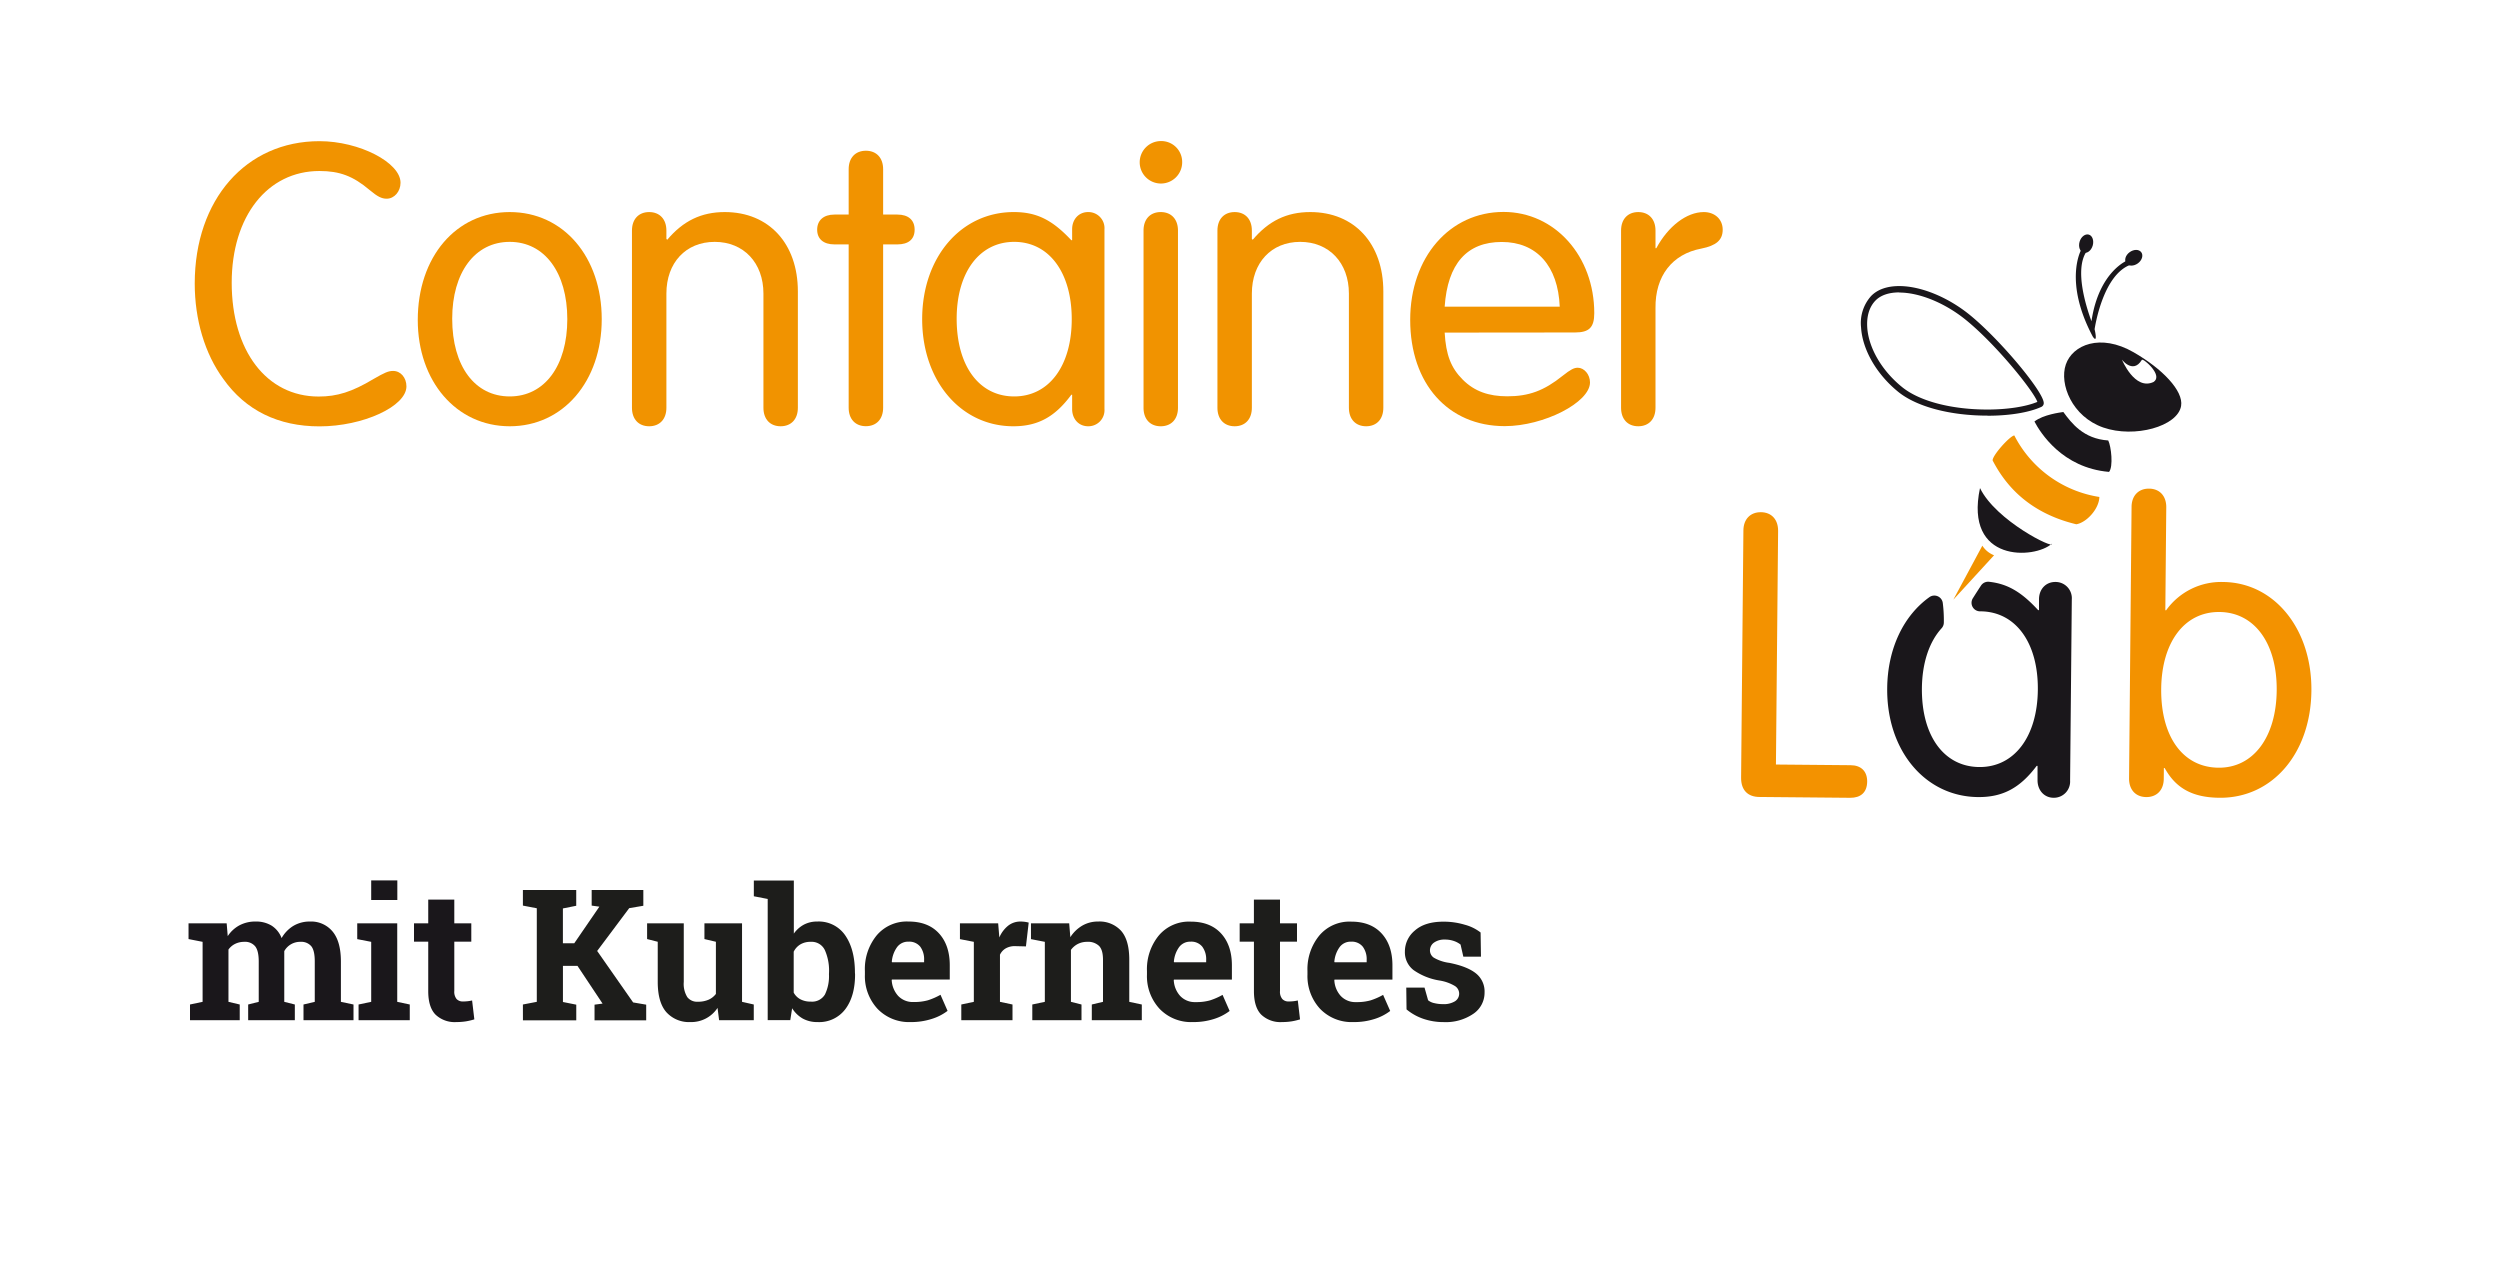 <svg id="Ebene_1" data-name="Ebene 1" xmlns="http://www.w3.org/2000/svg" xmlns:xlink="http://www.w3.org/1999/xlink" viewBox="0 0 750 382"><defs><style>.cls-1{fill:none;}.cls-2{fill:#f19300;}.cls-3{fill:#1a171b;}.cls-4{fill:#1d1d1b;}.cls-5{clip-path:url(#clip-path);}.cls-6{fill:#f39200;}</style><clipPath id="clip-path"><rect class="cls-1" x="558.29" y="70.32" width="96.06" height="109.58"/></clipPath></defs><title>Container-Lab-mit-Kubernetes</title><path class="cls-2" d="M121.93,115.91c0,6-13,12-26.09,12-12.34,0-22.17-4.79-28.85-14.24-5.55-7.56-8.57-17.77-8.57-28.6,0-25.2,15.37-42.72,37.42-42.72,12,0,24.32,6.43,24.32,12.47,0,2.65-1.89,4.79-4.15,4.79-1.52,0-2.78-.63-5.17-2.64-4.91-4.16-9-5.67-15-5.67-15.62,0-26.33,13.61-26.33,33.52,0,20.41,10.46,34.14,26.08,34.14,5.55,0,10-1.38,16.51-5.29,3.28-1.89,4.41-2.39,5.8-2.39C120.16,111.25,121.93,113.26,121.93,115.91Z"/><path class="cls-2" d="M180.52,95.75c0,18.65-11.59,32.13-27.6,32.13S125.33,114.4,125.33,96c0-18.9,11.46-32.38,27.59-32.38S180.52,77.1,180.52,95.75Zm-44.86-.13c0,14.24,6.8,23.31,17.26,23.31s17.27-9.2,17.27-23.18-6.81-23.19-17.27-23.19S135.66,81.76,135.66,95.62Z"/><path class="cls-2" d="M200.17,71.93c4.79-5.67,10.21-8.31,17.27-8.31,13.23,0,21.92,9.45,21.92,23.81v34.91c0,3.4-2,5.54-5.17,5.54s-5.16-2.14-5.16-5.54V88.06c0-9.2-5.92-15.5-14.62-15.5s-14.49,6.3-14.49,15.5v34.28c0,3.4-2,5.54-5.17,5.54s-5.16-2.14-5.16-5.54V69.16c0-3.4,2-5.54,5.16-5.54s5.17,2.14,5.17,5.54v2.52Z"/><path class="cls-2" d="M254.6,50.76c0-3.4,2-5.54,5.17-5.54s5.17,2.14,5.17,5.54V64.37h4.28c3.28,0,5.17,1.64,5.17,4.54s-1.89,4.41-5.17,4.41h-4.28v49c0,3.4-2,5.54-5.17,5.54s-5.17-2.14-5.17-5.54v-49h-4.28c-3.28,0-5.17-1.64-5.17-4.41s1.89-4.54,5.17-4.54h4.28Z"/><path class="cls-2" d="M321.64,68.78c0-3,2-5.16,4.79-5.16a4.83,4.83,0,0,1,4.91,5.16v53.93a4.83,4.83,0,0,1-4.91,5.17c-2.78,0-4.79-2.14-4.79-5.17v-4.28h-.25c-4.92,6.68-10.08,9.45-17.39,9.45-15.75,0-27.35-13.61-27.35-32.13s11.6-32.13,27.47-32.13c6.81,0,11.47,2.26,17.27,8.44h.25ZM287,95.62c0,14.24,6.8,23.31,17.26,23.31s17.26-9.2,17.26-23.18-6.8-23.19-17.26-23.19S287,81.76,287,95.62Z"/><path class="cls-2" d="M354.65,48.75a6.37,6.37,0,1,1-6.43-6.43A6.27,6.27,0,0,1,354.65,48.75Zm-1.26,73.59c0,3.4-2,5.54-5.17,5.54s-5.16-2.14-5.16-5.54V69.16c0-3.4,2-5.54,5.16-5.54s5.17,2.14,5.17,5.54Z"/><path class="cls-2" d="M375.82,71.93c4.78-5.67,10.2-8.31,17.26-8.31,13.23,0,21.92,9.45,21.92,23.81v34.91c0,3.4-2,5.54-5.16,5.54s-5.17-2.14-5.17-5.54V88.06c0-9.2-5.92-15.5-14.62-15.5s-14.49,6.3-14.49,15.5v34.28c0,3.4-2,5.54-5.16,5.54s-5.17-2.14-5.17-5.54V69.16c0-3.4,2-5.54,5.17-5.54s5.16,2.14,5.16,5.54v2.52Z"/><path class="cls-2" d="M433.4,99.78c.38,6.68,1.89,10.58,5.42,14.11s7.81,5,13.35,5c6.43,0,11-1.64,16.64-6.17,2.39-1.89,3.4-2.4,4.53-2.4,1.89,0,3.66,2,3.66,4.41,0,6-13.87,13.11-25.58,13.11-17,0-28.36-12.73-28.36-31.88,0-18.78,11.85-32.38,28-32.38,15.37,0,27.22,13.23,27.22,30.36,0,4.29-1.52,5.8-5.8,5.8ZM467.92,92c-.5-12.23-6.93-19.41-17.39-19.41S434.28,79.11,433.4,92Z"/><path class="cls-2" d="M496.9,74.45c3.53-6.55,9.07-10.83,14.24-10.83,3.28,0,5.67,2.14,5.67,5.29s-2,4.79-6.43,5.67c-8.69,1.64-13.86,8.19-13.73,17.89v29.87c0,3.4-2,5.54-5.17,5.54s-5.16-2.14-5.16-5.54V69.16c0-3.4,2-5.54,5.16-5.54s5.17,2.14,5.17,5.54v5.29Z"/><path class="cls-3" d="M56.56,281.72V277H68l.32,3.84a9.7,9.7,0,0,1,3.51-3.24,10.07,10.07,0,0,1,4.87-1.14,8.9,8.9,0,0,1,4.78,1.23,7.62,7.62,0,0,1,3,3.74A10.15,10.15,0,0,1,88,277.77a9.54,9.54,0,0,1,5-1.31,8.35,8.35,0,0,1,6.78,3c1.66,2,2.49,5,2.49,9v12.09l3.78.8v4.7h-15v-4.7l3.38-.8V288.44c0-2.21-.35-3.74-1.07-4.6a3.93,3.93,0,0,0-3.2-1.29,5.46,5.46,0,0,0-2.88.74,5.37,5.37,0,0,0-2,2.06q0,.51,0,.87c0,.24,0,.49,0,.74v13.59l3.17.8v4.7H74.45v-4.7l3.17-.8V288.44q0-3.22-1.08-4.56a3.91,3.91,0,0,0-3.22-1.33,6.15,6.15,0,0,0-2.78.61,5.38,5.38,0,0,0-2,1.7v15.69l3.38.8v4.7H57v-4.7l3.78-.8v-18Z"/><path class="cls-3" d="M107.57,301.35l3.79-.8v-18l-4.19-.81V277h12v23.55l3.76.8v4.7H107.57ZM119.2,270h-7.84v-5.88h7.84Z"/><path class="cls-3" d="M136.29,269.88V277h5.1v5.5h-5.1v14.8a3.42,3.42,0,0,0,.69,2.41,2.49,2.49,0,0,0,1.88.73,11.84,11.84,0,0,0,2.77-.3l.67,5.67a19.51,19.51,0,0,1-2.6.61,18.71,18.71,0,0,1-2.8.2,8.34,8.34,0,0,1-6.24-2.23c-1.46-1.49-2.19-3.84-2.19-7.07V282.5H124.2V277h4.27v-7.12Z"/><path class="cls-4" d="M156.87,301.35l4.17-.8V272.48l-4.17-.8V267h16v4.73l-4,.8v10.45h3.41L179.81,272l-2.31-.32V267H193v4.73l-4.24.72-9.61,12.84,10.79,15.44,3.92.67v4.7H178.36v-4.7l2.41-.32-7.52-11.31h-4.37v10.83l4,.8v4.7h-16Z"/><path class="cls-4" d="M215.26,302.37a9.41,9.41,0,0,1-8.13,4.25,9.13,9.13,0,0,1-7.2-2.94q-2.61-2.94-2.61-9.15v-12l-3.19-.81V277h11v17.59a7.56,7.56,0,0,0,1.06,4.55,3.72,3.72,0,0,0,3.15,1.38,7.86,7.86,0,0,0,3.21-.6,5.63,5.63,0,0,0,2.22-1.74V282.53l-3.44-.81V277h11.28v23.55l3.52.8v4.7h-10.4Z"/><path class="cls-4" d="M256.52,292.33q0,6.5-2.9,10.39a9.8,9.8,0,0,1-8.38,3.9,8.93,8.93,0,0,1-4.43-1.06,9.13,9.13,0,0,1-3.17-3.08l-.56,3.57h-6.77V269.69l-4.16-.81v-4.72h12v15.92a8.85,8.85,0,0,1,3-2.68,8.4,8.4,0,0,1,4-.94,9.62,9.62,0,0,1,8.43,4.17q2.89,4.19,2.9,11.14Zm-7.81-.56a15.18,15.18,0,0,0-1.25-6.73,4.38,4.38,0,0,0-4.26-2.49,5.85,5.85,0,0,0-3.09.77,5.27,5.27,0,0,0-2,2.19v12.27a4.86,4.86,0,0,0,2,2,6.37,6.37,0,0,0,3.12.7,4.47,4.47,0,0,0,4.25-2.13,12.55,12.55,0,0,0,1.21-6.06Z"/><path class="cls-4" d="M273.23,306.62a13.1,13.1,0,0,1-10-4,14.4,14.4,0,0,1-3.76-10.23v-1.08A15.91,15.91,0,0,1,263,280.62a11.81,11.81,0,0,1,9.55-4.16q5.88,0,9.13,3.54t3.25,9.59v4.27H267.57l-.06.16a7.67,7.67,0,0,0,1.92,4.73,6,6,0,0,0,4.64,1.85,15.09,15.09,0,0,0,4.32-.52,19.91,19.91,0,0,0,3.76-1.65l2.12,4.83a15.28,15.28,0,0,1-4.66,2.39A20,20,0,0,1,273.23,306.62Zm-.69-24.12a4.08,4.08,0,0,0-3.44,1.67,8.68,8.68,0,0,0-1.56,4.37l.08.14h9.61V288a6.27,6.27,0,0,0-1.16-4A4.23,4.23,0,0,0,272.54,282.5Z"/><path class="cls-4" d="M288.39,301.35l3.76-.8v-18l-4.17-.81V277h11.47l.35,4.24a9.13,9.13,0,0,1,2.63-3.52,5.91,5.91,0,0,1,3.74-1.26,10,10,0,0,1,1.3.09,9.47,9.47,0,0,1,1.14.23l-.83,7.14-3.23-.08a5.45,5.45,0,0,0-2.84.68,4.29,4.29,0,0,0-1.72,1.9v14.13l3.76.8v4.7H288.39Z"/><path class="cls-4" d="M309.69,301.35l3.76-.8v-18l-4.16-.81V277h11.47l.34,4.16a10.67,10.67,0,0,1,3.58-3.47,9.29,9.29,0,0,1,4.75-1.23,8.76,8.76,0,0,1,6.88,2.76c1.64,1.85,2.47,4.74,2.47,8.68v12.65l3.76.8v4.7h-15v-4.7l3.36-.8V287.93c0-2-.4-3.34-1.18-4.15a4.75,4.75,0,0,0-3.58-1.23,6.07,6.07,0,0,0-2.79.64,5.79,5.79,0,0,0-2.07,1.78v15.58l3.17.8v4.7H309.69Z"/><path class="cls-4" d="M357.85,306.62a13.08,13.08,0,0,1-10-4,14.4,14.4,0,0,1-3.76-10.23v-1.08a15.9,15.9,0,0,1,3.55-10.66,11.83,11.83,0,0,1,9.55-4.16q5.88,0,9.13,3.54t3.25,9.59v4.27H352.18l-.05.16a7.56,7.56,0,0,0,1.92,4.73,6,6,0,0,0,4.63,1.85,15.12,15.12,0,0,0,4.33-.52,20.19,20.19,0,0,0,3.76-1.65l2.12,4.83a15.28,15.28,0,0,1-4.66,2.39A20,20,0,0,1,357.85,306.62Zm-.7-24.12a4.1,4.1,0,0,0-3.44,1.67,8.58,8.58,0,0,0-1.55,4.37l.08.14h9.61V288a6.27,6.27,0,0,0-1.17-4A4.21,4.21,0,0,0,357.15,282.5Z"/><path class="cls-4" d="M384,269.88V277h5.1v5.5H384v14.8a3.37,3.37,0,0,0,.7,2.41,2.46,2.46,0,0,0,1.88.73,11.68,11.68,0,0,0,2.76-.3l.67,5.67a19.15,19.15,0,0,1-2.6.61,18.68,18.68,0,0,1-2.79.2,8.35,8.35,0,0,1-6.25-2.23c-1.46-1.49-2.19-3.84-2.19-7.07V282.5H371.9V277h4.27v-7.12Z"/><path class="cls-4" d="M406,306.62a13.12,13.12,0,0,1-10-4,14.44,14.44,0,0,1-3.76-10.23v-1.08a15.91,15.91,0,0,1,3.56-10.66,11.82,11.82,0,0,1,9.55-4.16q5.88,0,9.13,3.54t3.25,9.59v4.27H400.35l-.05.16a7.56,7.56,0,0,0,1.92,4.73,6,6,0,0,0,4.63,1.85,15,15,0,0,0,4.32-.52,19.91,19.91,0,0,0,3.76-1.65l2.13,4.83a15.4,15.4,0,0,1-4.66,2.39A20,20,0,0,1,406,306.62Zm-.7-24.12a4.09,4.09,0,0,0-3.44,1.67,8.68,8.68,0,0,0-1.56,4.37l.08.14H410V288a6.27,6.27,0,0,0-1.17-4A4.23,4.23,0,0,0,405.32,282.5Z"/><path class="cls-4" d="M444.29,287H439l-.83-3.63a6.82,6.82,0,0,0-2-1.07,8,8,0,0,0-2.7-.43,5.32,5.32,0,0,0-3.28.92,2.84,2.84,0,0,0-1.2,2.33,2.63,2.63,0,0,0,1.15,2.18,12.24,12.24,0,0,0,4.62,1.55c3.6.71,6.27,1.77,8,3.15a6.94,6.94,0,0,1,2.61,5.74,7.63,7.63,0,0,1-3.37,6.4,14.6,14.6,0,0,1-8.88,2.49,18.64,18.64,0,0,1-6.16-1,15.83,15.83,0,0,1-5-2.81l-.08-6.53h5.48l1.07,3.79a4.4,4.4,0,0,0,1.91.87,10.87,10.87,0,0,0,2.52.29,6.44,6.44,0,0,0,3.64-.86,2.71,2.71,0,0,0,1.25-2.34,2.74,2.74,0,0,0-1.26-2.23,13,13,0,0,0-4.65-1.66,18.67,18.67,0,0,1-7.75-3.11,6.72,6.72,0,0,1-2.62-5.59,8.13,8.13,0,0,1,3-6.3c2-1.77,4.86-2.65,8.57-2.65a22,22,0,0,1,6.4.92,13.27,13.27,0,0,1,4.74,2.33Z"/><path class="cls-3" d="M616.57,174.59c-2.79,0-4.84,2.12-4.87,5.16l0,3.3h-.25c-5-5.45-9.21-7.92-14.71-8.51a2.56,2.56,0,0,0-2.43,1.12q-1.26,1.91-2.47,3.84a2.56,2.56,0,0,0,2.23,3.9h.11c10.54.1,17.3,9.43,17.17,23.52s-7.07,23.29-17.6,23.19-17.31-9.3-17.18-23.64c.08-7.68,2.22-13.9,5.87-17.95a2.56,2.56,0,0,0,.71-1.73,41.22,41.22,0,0,0-.32-5.93,2.55,2.55,0,0,0-4-1.72c-7.69,5.49-12.56,15.33-12.67,27.36-.18,18.66,11.37,32.47,27.24,32.62,7.36.07,12.59-2.68,17.6-9.36h.26l0,4.32c0,3,2,5.22,4.77,5.25a4.87,4.87,0,0,0,5-5.16l.51-54.33A4.88,4.88,0,0,0,616.57,174.59Z"/><g id="Biene_RGB" data-name="Biene RGB"><g class="cls-5"><g class="cls-5"><path class="cls-2" d="M594.71,163.69,586,179.9l12.22-13.32a7.35,7.35,0,0,1-3.53-2.89"/><path class="cls-3" d="M596.24,124.69h0c-11.14,0-21.08-2.63-26.6-7-6.57-5.25-10.91-12.71-11.32-19.46a12.12,12.12,0,0,1,3-9.41c1.92-2,4.85-3,8.46-3,6.48,0,14.58,3.31,21.14,8.64,9.09,7.38,22.58,23.54,22.2,26.6a1.23,1.23,0,0,1-.7,1c-3.67,1.69-9.57,2.66-16.21,2.66m-26.43-37c-3.1,0-5.56.84-7.12,2.43-1.83,1.88-2.69,4.63-2.49,8,.37,6.23,4.44,13.16,10.61,18.09,5.2,4.14,14.7,6.62,25.43,6.62,6,0,11.54-.85,15-2.29-1-3.07-12.22-17.1-21.44-24.59-6.24-5.07-13.89-8.22-20-8.22"/><path class="cls-3" d="M637.9,79c.66.92,2.22.91,3.47,0s1.7-2.42,1-3.34-2.23-.91-3.48,0-1.7,2.42-1,3.33"/><path class="cls-3" d="M625.05,75.81c1.08.32,2.32-.63,2.76-2.13s-.09-3-1.17-3.3-2.32.63-2.76,2.13.09,3,1.17,3.3"/><path class="cls-3" d="M624.33,75a2.21,2.21,0,0,1,1.46.72c-3.32,5.4-.08,15.93,1.65,20.65,2.25-15.08,10.9-18.31,10.9-18.31a2.23,2.23,0,0,1,.81,1.37c-8,2.94-10.48,17.5-10.77,19.33h0s1.08,4.54-.52,2.26c-8.84-16.56-3.54-26-3.54-26"/><path class="cls-2" d="M604.29,130.63c-1.44.23-6.72,6.17-6.49,7.53,2.86,5.43,9.16,15.3,25.08,19.12,3-.47,6.84-4.54,6.93-8.19a34.68,34.68,0,0,1-25.52-18.46"/><path class="cls-3" d="M619,123.6c-.86.13-6,.76-8.67,2.85,1.72,3.26,8.27,13.91,22.39,15.12,1.3-1.56.65-7.63-.25-9.43-7.44-.49-11-5.18-13.47-8.54"/><path class="cls-3" d="M594,146.42c4.75,9.81,22.42,18.5,21.52,16.7-5,4.57-26.32,5.86-21.52-16.7"/><path class="cls-3" d="M631,128.26c9.34,3.25,22.3-.33,23.33-6.47.77-4.54-5.68-11.2-14.28-16.13-9.94-5.71-18.28-2.21-20.3,3.68S621.62,125,631,128.26m5.54-20.44c-.34-.39,3.25,4.71,6,.16.3-.41,2.09,1.31,2.09,1.31s3.92,3.61,1.46,5.29c-5.7,2.72-9.54-6.76-9.54-6.76"/></g></g></g><path class="cls-6" d="M555.15,229.56c3.17,0,5.06,1.82,5,5s-1.95,4.81-5.12,4.78l-27.17-.25c-3.55,0-5.56-2.09-5.53-5.77l.69-74.13c0-3.42,2.08-5.56,5.26-5.53s5.18,2.2,5.15,5.63l-.65,70.07Z"/><path class="cls-6" d="M649.13,233.59c0,3.42-2.09,5.56-5.26,5.53s-5.18-2.2-5.15-5.63l.75-81.36c0-3.43,2.09-5.57,5.26-5.54s5.19,2.21,5.15,5.63l-.28,30.85h.25a20.26,20.26,0,0,1,17.09-8.47c15.36.14,26.66,14.08,26.48,32.61-.17,18.79-11.72,32.27-27.59,32.12-8-.08-13.05-2.79-16.42-8.91h-.25Zm-.77-26.92c-.13,14.34,6.51,23.54,17.18,23.64,10.4.1,17.34-9.1,17.47-23.19s-6.63-23.42-17.17-23.52S648.49,192.71,648.36,206.67Z"/></svg>